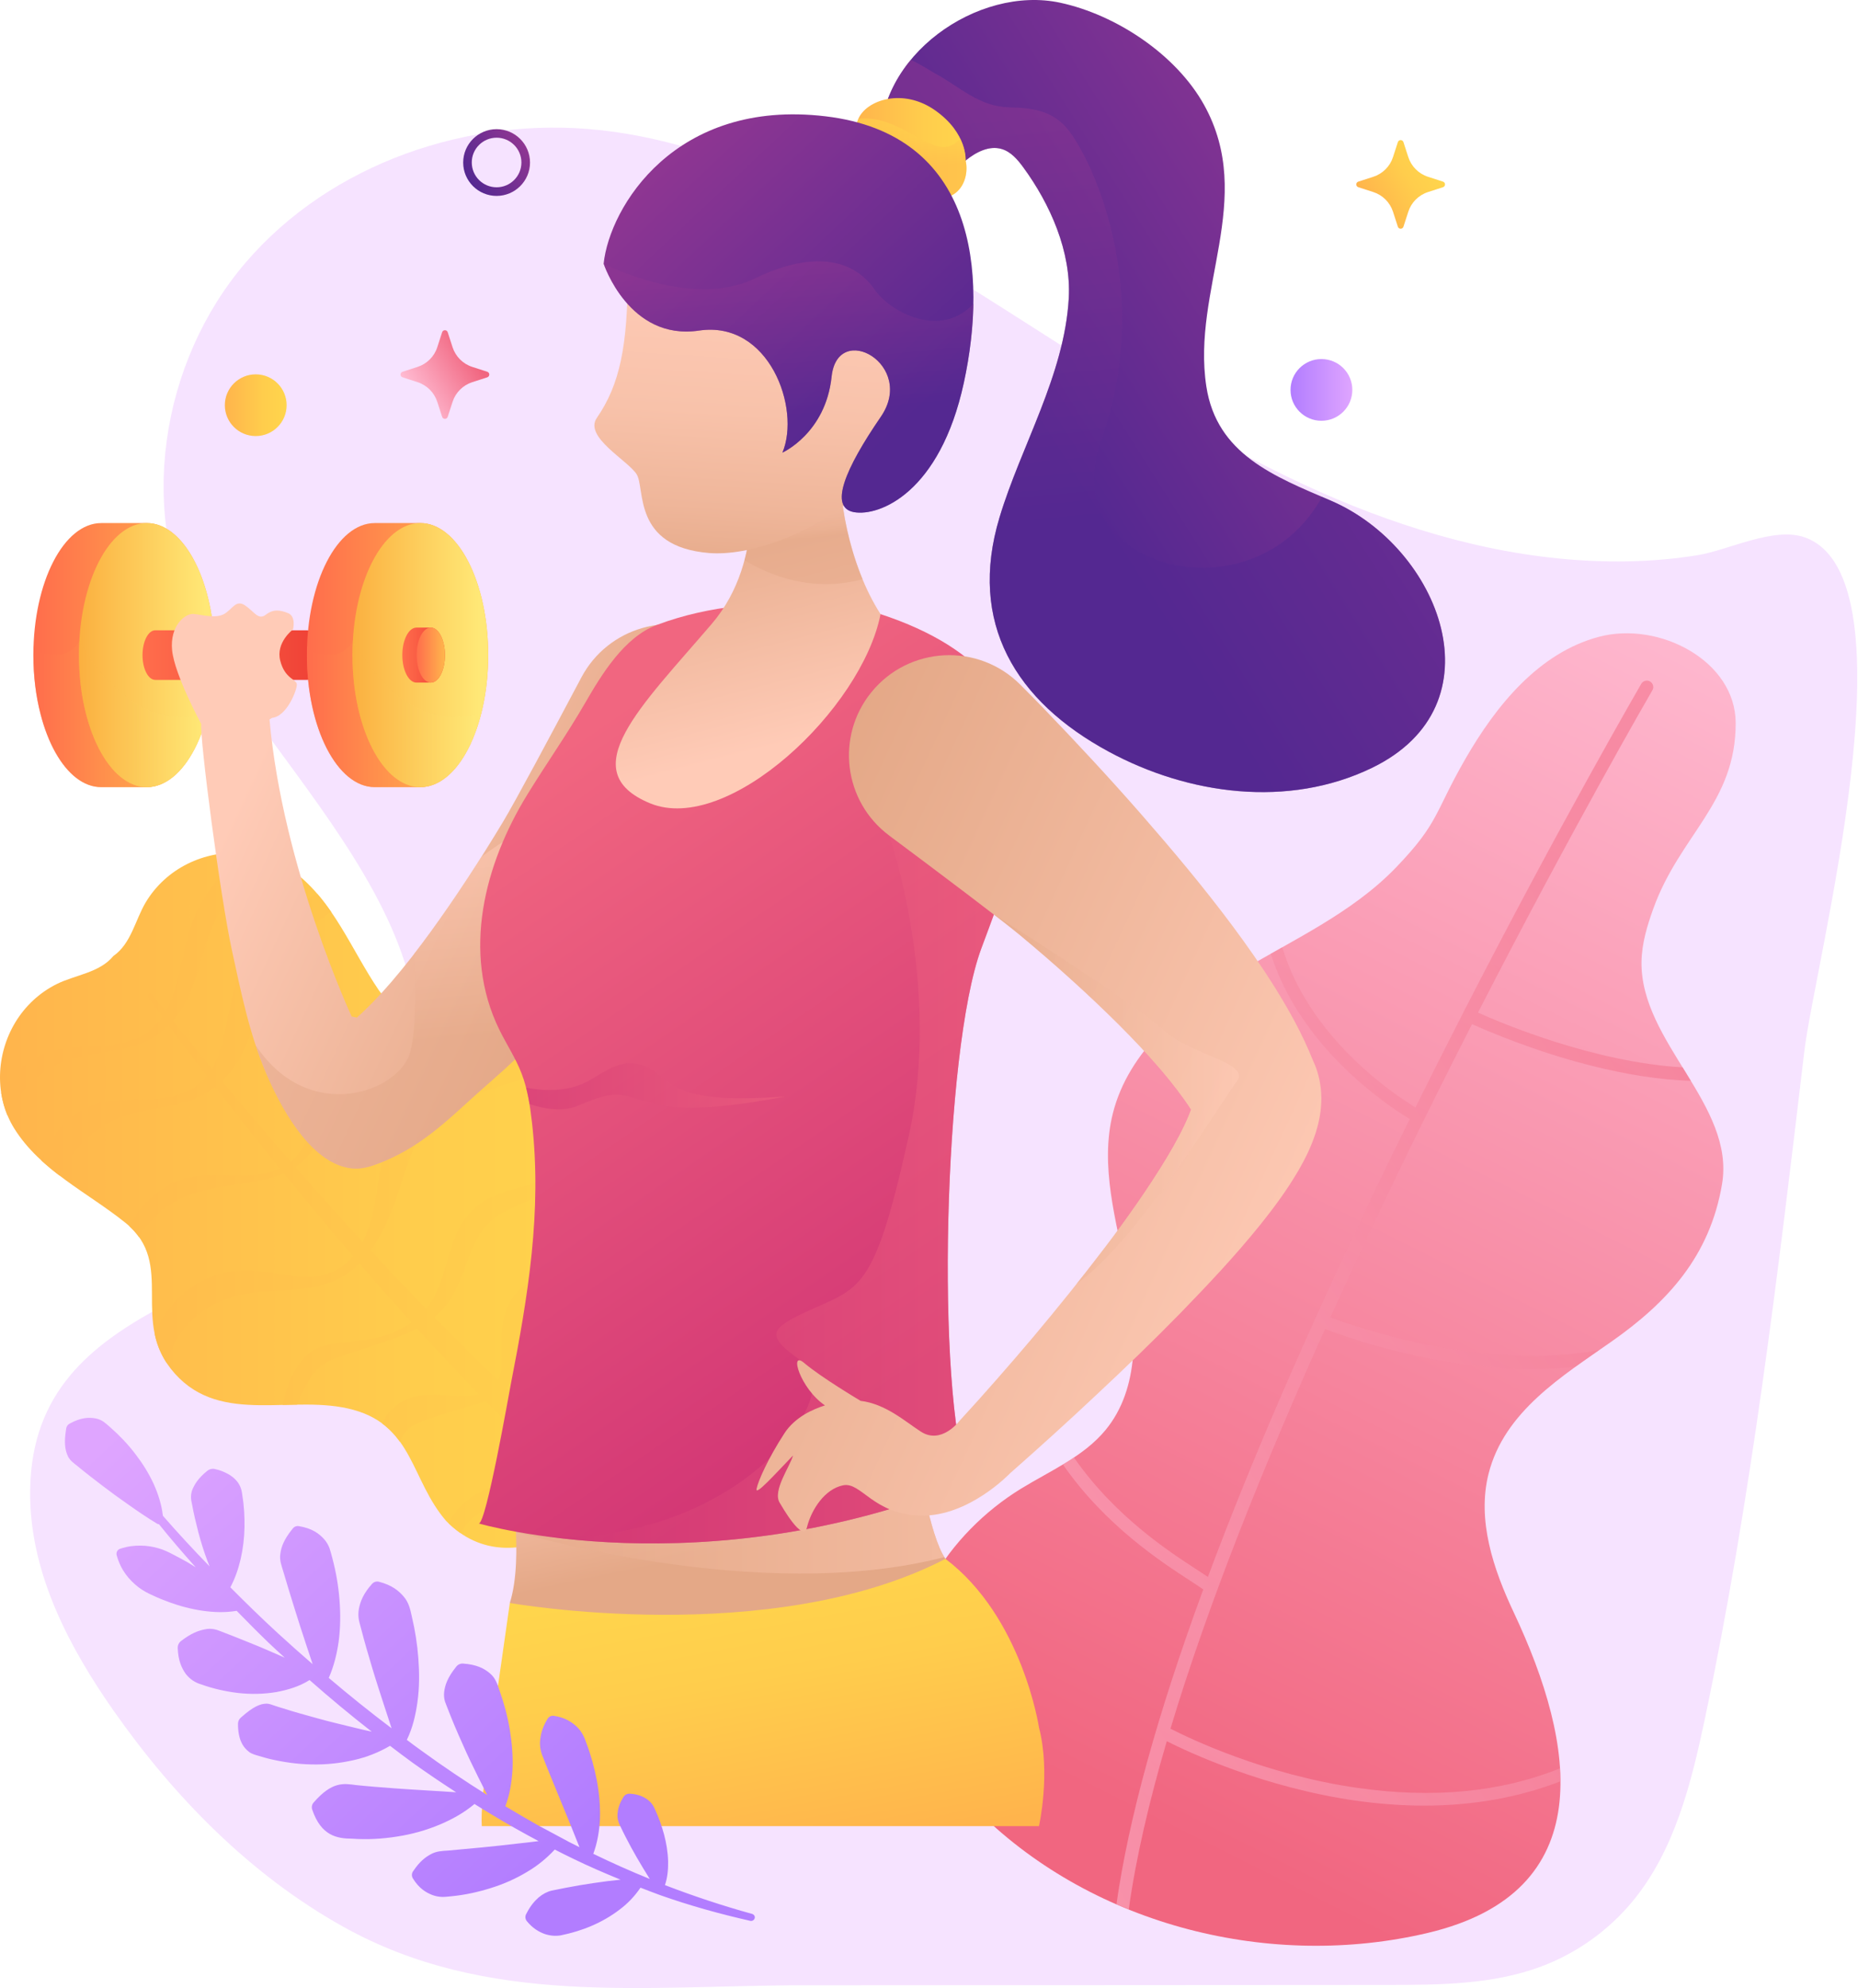 <svg width="559" height="598" viewBox="0 0 559 598" fill="none" xmlns="http://www.w3.org/2000/svg">
<path d="M387.658 143.542C343.981 122.457 305.03 92.857 262.748 69.106C237.11 54.708 209.667 42.292 180.421 39.122C141.181 34.871 99.512 49.053 73.874 79.012C48.235 108.96 41.08 154.601 59.636 189.376C85.274 237.456 158.582 296.174 108.399 355.433C77.469 391.948 7.829 390.111 9.08 450.751C9.561 473.962 20.901 495.576 34.237 514.596C52.504 540.629 75.389 563.913 103.168 579.427C146.629 603.695 193.914 597.114 241.655 597.09C300.304 597.054 358.941 597.018 417.59 596.982C433.115 596.97 449.025 596.898 463.576 591.483C474.219 587.52 483.779 580.736 491.03 572.018C503.814 556.648 508.816 536.439 512.941 516.89C526.891 450.679 534.888 383.387 542.849 316.203C546.036 289.365 576.965 173.634 542.969 161.614C533.697 158.336 520.108 165.433 510.897 166.946C497.067 169.215 482.949 169.347 469.024 167.978C440.703 165.168 413.165 155.862 387.658 143.542Z" fill="#F6E3FF"/>
<path d="M113.894 297.699C105.741 285.715 100.317 270.993 88.304 262.084C79.152 255.311 66.513 254.795 56.436 259.802C51.229 262.384 46.864 266.358 43.869 271.342C40.694 276.625 39.468 283.83 34.104 287.528C29.98 292.559 22.68 293.196 17.148 295.922C11.941 298.491 7.612 302.514 4.606 307.485C-1.215 317.115 -1.732 329.724 4.281 339.39C12.194 352.082 26.432 358.675 37.736 367.765C53.249 380.253 38.542 397.412 52.624 413.142C66.706 428.872 88.28 419.062 106.318 424.021C124.357 428.981 123.599 445.119 134.206 457.415C155.347 479.041 184.497 450.523 184.497 450.523C184.497 450.523 215.355 423.841 195.488 401.038C184.076 389.475 167.913 388.91 164.438 370.562C160.963 352.202 172.507 331.537 157.956 316.239C143.417 300.917 125.09 314.15 113.894 297.699Z" fill="url(#paint0_linear)"/>
<path d="M226.491 476.759L226.418 476.711C208.633 465.712 191.953 452.647 175.875 438.898L170.608 434.251C170.968 433.579 171.341 432.894 171.69 432.222C173.999 427.707 176.284 423.72 179.663 420.946C183.018 418.125 187.395 416.576 192.001 414.69C194.298 413.742 196.667 412.745 198.964 411.532C199.637 411.184 200.311 410.824 200.984 410.44C200.443 408.783 199.722 407.137 198.76 405.492C195.861 406.693 192.831 407.726 189.728 408.867C187.383 409.755 184.966 410.692 182.597 412.001C180.24 413.285 177.907 414.882 175.911 416.876C173.915 418.857 172.279 421.187 171.161 423.672C170.006 426.122 169.393 428.655 168.708 431.057C168.599 431.465 168.455 431.85 168.347 432.246L163.969 428.379L152.353 417.5C152.341 417.488 152.329 417.476 152.317 417.464C153.712 415.951 154.782 414.138 155.552 412.313C156.646 409.767 157.343 407.185 157.909 404.796C158.51 402.406 158.907 400.149 159.664 398.396C160.41 396.607 161.36 395.478 162.55 394.685C163.693 393.845 165.136 393.388 167.18 393.004C169.189 392.608 171.654 392.404 174.348 391.863C175.694 391.599 177.113 391.239 178.532 390.687C178.989 390.507 179.422 390.29 179.855 390.086C176.608 388.129 173.53 386.1 170.956 383.458C169.357 383.482 167.637 383.518 165.737 383.758C164.306 383.95 162.779 384.275 161.228 384.863C159.676 385.451 158.113 386.328 156.814 387.493C156.477 387.769 156.141 388.045 155.828 388.333L154.974 389.342L154.157 390.363C153.892 390.711 153.724 391.095 153.507 391.455C152.629 392.92 152.124 394.457 151.727 395.91C150.224 401.782 151.246 406.597 150.898 411.052C150.777 412.493 150.441 413.886 149.815 415.111C146.809 412.253 143.851 409.335 140.904 406.417C137.489 403.007 134.026 399.645 130.671 396.174C132.571 394.601 134.314 392.716 135.613 390.591C137.2 388.081 138.295 385.391 139.293 382.798C141.253 377.61 142.961 372.639 145.847 369.145C147.254 367.379 149.046 366.023 151.222 364.762C153.399 363.537 155.852 362.492 158.365 361.34C160.193 360.499 162.069 359.61 163.873 358.506C163.945 357.233 164.042 355.948 164.162 354.663C161.853 355.648 159.328 356.296 156.79 357.005C154.169 357.725 151.439 358.482 148.709 359.67C145.991 360.811 143.189 362.636 141.085 365.086C138.98 367.512 137.561 370.297 136.551 373.023C135.529 375.749 134.795 378.439 134.05 381.02C132.631 385.727 131.152 390.038 128.229 393.641L118.585 383.65L111.538 376.073C113.51 373.347 115.109 370.381 116.492 367.343C120.292 358.998 121.904 350.352 125.403 343.364C127.171 339.882 129.408 337.06 132.27 334.862C135.132 332.653 138.583 330.972 142.347 329.519C146.111 328.054 150.176 326.805 154.337 325.4C156.441 324.692 158.498 323.971 160.686 323.071C161.24 322.83 161.793 322.554 162.334 322.302C161.24 320.189 159.821 318.159 157.957 316.202C157.824 316.07 157.692 315.95 157.56 315.818C155.756 316.31 153.904 316.754 151.968 317.211C147.783 318.183 143.454 319.204 139.064 320.741C134.711 322.302 130.238 324.451 126.389 327.79C124.453 329.411 122.746 331.392 121.315 333.445C119.884 335.523 118.753 337.732 117.827 339.942C115.987 344.384 114.941 348.839 114.195 353.174C113.811 355.336 113.486 357.485 113.161 359.598C112.837 361.676 112.44 363.741 111.935 365.758C111.249 368.424 110.359 371.066 109.121 373.503L107.702 371.978C104.046 368.112 100.558 364.089 96.987 360.151C94.245 357.137 91.563 354.063 88.882 350.989C91.287 349.308 93.367 347.122 94.966 344.661C98.803 338.777 100.282 332.1 102.663 326.445C103.889 323.611 105.248 321.041 107.233 318.976C109.205 316.887 111.43 314.953 114.027 313.284C117.731 310.775 121.868 308.613 126.017 306.176C123.732 305.599 121.543 304.747 119.487 303.378C116.516 304.747 113.534 306.236 110.612 308.049C107.677 309.862 104.876 312.203 102.567 315.013C100.149 317.811 98.61 321.233 97.492 324.463C96.361 327.73 95.604 330.96 94.858 334.094C94.101 337.228 93.415 340.302 92.153 343.1C91.082 345.513 89.543 347.723 87.487 349.392C87.126 348.983 86.765 348.575 86.404 348.167C79.778 340.554 73.236 332.881 66.778 325.124C67.007 324.908 67.259 324.704 67.488 324.475C70.121 321.75 72.226 318.484 73.681 315.145C75.196 311.807 76.17 308.409 77.193 305.179C78.203 301.949 79.237 298.851 80.464 296.053C81.714 293.351 83.242 290.745 84.997 288.26C88.533 283.289 93.042 278.81 98.273 275.183C98.718 274.871 99.187 274.571 99.644 274.259C98.358 272.398 96.987 270.596 95.52 268.891C95.327 268.975 95.135 269.035 94.942 269.131C91.575 270.62 88.328 272.458 85.418 274.775C82.496 277.069 79.754 279.662 77.469 282.676C75.196 285.69 73.272 289.028 71.925 292.655C70.639 296.209 69.881 299.727 69.171 303.09C68.474 306.464 67.788 309.694 67.043 312.804C66.249 315.878 65.347 318.832 63.76 321.45C59.803 316.658 55.895 311.831 52.023 306.98C54.284 304.374 56.076 301.348 57.338 298.238C58.709 294.936 59.659 291.574 60.621 288.308C61.595 285.054 62.557 281.884 63.796 278.954C65.083 276.108 66.658 273.37 68.51 270.8C71.986 265.997 76.387 261.759 81.414 258.36C79.261 257.556 77.012 256.991 74.727 256.703C73.477 257.52 72.262 258.384 71.108 259.321C68.294 261.59 65.672 264.136 63.471 267.078C61.283 270.008 59.419 273.226 58.108 276.696C56.833 280.131 56.015 283.565 55.258 286.915C54.5 290.265 53.791 293.531 52.901 296.677C52.131 299.331 51.193 301.901 49.846 304.242C48.463 302.489 47.044 300.748 45.673 298.983L45.661 298.971C45.421 298.659 44.976 298.599 44.651 298.827C44.327 299.067 44.254 299.523 44.483 299.847C45.926 301.841 47.405 303.81 48.86 305.803C47.117 308.301 44.795 310.486 41.958 311.855C39.011 313.296 35.704 314.029 32.349 314.389C28.982 314.725 25.555 314.761 22.031 315.061C18.532 315.362 14.84 316.022 11.425 317.727C8.021 319.42 5.135 321.966 2.886 324.896C1.936 326.097 1.119 327.381 0.361 328.69C0.722 331.008 1.335 333.289 2.249 335.475C4.979 329.975 8.911 325.16 13.818 321.99C18.941 318.592 25.819 317.343 32.602 316.274C36.005 315.698 39.468 315.037 42.775 313.68C45.697 312.456 48.415 310.642 50.712 308.361C54.5 313.488 58.336 318.58 62.209 323.623C60.79 325.364 59.046 326.889 56.989 327.946C54.127 329.411 50.856 330.143 47.513 330.443C44.17 330.768 40.719 330.611 37.123 330.78C33.552 330.96 29.679 331.428 26.06 333.169C22.44 334.862 19.41 337.528 17.101 340.578C15.104 343.16 13.565 346.018 12.423 348.995C14.178 350.617 16.03 352.142 17.954 353.594C18.026 353.438 18.099 353.282 18.183 353.126C19.59 350.352 21.273 347.759 23.198 345.465C25.158 343.196 27.298 341.202 29.643 339.545C31.988 337.888 34.814 336.543 37.953 335.535C41.092 334.514 44.471 333.842 47.898 333.229C51.313 332.605 54.813 331.944 58.204 330.612C60.501 329.699 62.702 328.438 64.722 326.877C70.891 334.85 77.156 342.751 83.506 350.581C83.734 350.869 83.975 351.145 84.204 351.433C82.171 352.37 79.934 352.97 77.662 353.258C71.288 354.087 64.746 352.718 57.771 353.967C49.413 355.54 42.571 361.496 38.939 368.808C40.069 369.853 41.008 370.922 41.789 372.027C45.746 365.566 51.891 360.739 58.914 358.71C64.698 356.897 71.42 356.308 77.95 355.119C80.476 354.627 83.013 353.967 85.418 352.91C88.148 356.272 90.878 359.646 93.68 362.961C97.131 367.043 100.486 371.198 104.01 375.209L106.258 377.802C103.865 380.66 100.655 382.762 96.999 383.542C92.994 384.443 88.773 383.89 84.516 383.266C80.247 382.641 75.749 381.801 70.855 382.245C65.925 382.714 61.175 384.599 57.206 387.493C53.214 390.35 49.906 394.169 47.754 398.564C47.309 399.476 46.912 400.413 46.575 401.362C47.201 404.244 48.295 407.125 50.183 409.983C50.965 407.065 52.155 404.328 53.731 401.89C55.799 398.708 58.541 395.994 61.667 393.905C64.818 391.839 68.306 390.338 71.961 389.486C75.677 388.657 79.91 388.357 84.3 388.105C88.689 387.829 93.271 387.577 97.708 386.28C101.665 385.151 105.26 382.894 108.134 379.988L114.484 387.337L123.828 397.723C120.834 399.837 117.298 401.35 113.666 402.262C111.045 402.935 108.339 403.271 105.633 403.535C102.951 403.811 100.125 403.883 97.107 404.868C95.616 405.348 94.113 406.153 92.838 407.185C91.551 408.206 90.493 409.431 89.615 410.716C87.859 413.297 86.801 416.071 86.007 418.785C85.635 420.034 85.346 421.295 85.057 422.531C86.5 422.495 87.956 422.459 89.411 422.447C89.711 421.739 90.012 421.03 90.3 420.322C91.347 417.908 92.477 415.615 93.872 413.718C95.303 411.832 96.867 410.404 98.947 409.383C101.027 408.314 103.661 407.582 106.307 406.681L114.207 404.063C118.008 402.803 121.844 401.482 125.487 399.548C128.939 403.451 132.583 407.209 136.142 411.028C138.74 413.802 141.349 416.552 143.995 419.289C143.526 419.409 143.045 419.53 142.552 419.602C137.838 420.406 132.919 419.073 127.508 419.59C124.826 419.866 121.832 420.646 119.102 422.76C117.214 424.189 115.867 426.134 114.989 428.127C117.118 429.712 118.837 431.561 120.316 433.603C120.413 433.387 120.497 433.146 120.593 432.942C121.459 431.153 122.505 429.856 123.78 429.016C125.055 428.211 126.882 427.479 128.999 426.758C133.256 425.293 138.271 423.732 143.189 422.363C144.139 422.087 145.101 421.751 146.063 421.403C146.472 421.811 146.857 422.231 147.266 422.628L158.594 434.035L164.655 439.775C163.633 440.94 162.418 441.936 161.047 442.681C156.778 445.022 151.727 445.707 146.905 447.652C144.488 448.625 142.107 449.933 139.978 451.735C138.896 452.599 137.922 453.644 137.02 454.724C136.19 455.781 135.505 456.934 134.976 458.135C136.154 459.263 137.357 460.26 138.571 461.101C138.68 460.897 138.788 460.668 138.908 460.464C139.473 459.552 140.075 458.711 140.796 457.967C141.554 457.198 142.359 456.454 143.249 455.793C145.017 454.46 146.989 453.26 149.058 452.047C153.194 449.573 157.704 447.088 162.033 444.314C163.452 443.377 164.739 442.236 165.93 441L170.283 445.118C186.097 459.648 202.596 473.577 220.706 485.693C220.754 485.729 220.815 485.765 220.863 485.801C223.364 487.35 226.635 486.581 228.186 484.084C229.762 481.586 228.992 478.308 226.491 476.759Z" fill="url(#paint1_linear)"/>
<path d="M455.434 484.961C449.277 471.908 444.322 457.211 447.858 443.222C452.584 424.525 470.021 413.874 484.788 403.524C501.817 391.588 514.432 377.731 518.087 356.177C522.14 332.317 493.495 313.465 493.868 289.257C493.952 283.77 495.563 278.426 497.427 273.263C505.436 251.048 522.248 241.502 522.2 217.45C522.164 198.766 499.207 186.746 481.109 191.513C463.022 196.28 450.119 212.155 440.811 228.353C431.503 244.552 432.994 247.386 420.03 260.871C406.694 274.74 388.62 282.797 372.132 292.739C355.657 302.682 339.531 316.155 334.829 334.803C330.836 350.641 335.803 367.14 338.978 383.17C342.153 399.189 343.006 417.501 332.604 430.097C326.014 438.082 316.057 442.297 307.23 447.701C285.307 461.125 268.424 486.69 273.955 511.762C276.829 524.767 285.235 535.886 294.736 545.216C329.526 579.366 382.499 592.479 429.639 581.324C481.409 569.052 474.266 524.875 455.434 484.961Z" fill="url(#paint2_linear)"/>
<path opacity="0.5" d="M362.019 478.032C361.081 477.36 359.746 476.495 358.183 475.474C349.332 469.735 332.496 458.783 319.785 440.448C320.915 439.775 322.022 439.079 323.104 438.346C335.406 456.058 351.725 466.661 360.299 472.22C361.502 473.001 362.548 473.673 363.414 474.274C376.005 440.484 392.612 402.034 413.2 359.034C416.844 351.421 420.499 343.917 424.131 336.568C417.373 332.473 391.265 315.134 382.33 286.855C383.484 286.207 384.627 285.558 385.781 284.91C393.959 312.06 419.032 328.919 425.851 333.085C430.709 323.275 435.519 313.765 440.197 304.651C440.209 304.639 440.209 304.615 440.209 304.603C440.221 304.579 440.233 304.555 440.245 304.531C469.42 247.638 493.483 206.199 493.795 205.658C494.337 204.734 495.515 204.421 496.441 204.962C497.367 205.502 497.68 206.679 497.139 207.604C496.525 208.648 473.244 248.85 444.659 304.555C452.006 307.845 479.725 319.517 506.242 321.018C507.072 322.362 507.901 323.707 508.719 325.064C499.544 324.788 489.334 323.227 478.126 320.357C461.579 316.13 447.689 310.174 442.879 308.013C429.17 334.851 414.33 365.086 400.248 396.187C409.063 399.525 446.27 412.373 481.096 406.057C478.751 407.678 476.382 409.323 474.025 411.016C469.744 411.485 465.307 411.737 460.725 411.737C455.049 411.737 449.156 411.377 443.071 410.644C421.894 408.11 404.253 401.854 398.661 399.705C380.358 440.375 363.462 482.331 352.146 519.915C357.894 522.857 380.49 533.724 408.341 537.711C431.214 540.989 451.598 539.008 469.347 531.839C469.432 533.148 469.468 534.457 469.48 535.742C456.961 540.593 443.228 543.054 428.472 543.054C421.786 543.054 414.883 542.55 407.8 541.541C380.406 537.627 357.918 527.156 351.039 523.686C345.712 541.842 341.732 558.917 339.603 574.251C338.364 573.747 337.126 573.242 335.899 572.702C339.519 547.149 348.225 515.545 362.019 478.032Z" fill="url(#paint3_linear)"/>
<path d="M148.047 519.52L153.387 482.103C153.387 482.103 256.65 470.612 284.454 468.835C307.591 486.342 312.582 519.52 312.582 519.52C316.189 533.437 312.582 549.227 312.582 549.227H144.945C144.415 540.726 148.047 519.52 148.047 519.52Z" fill="url(#paint4_linear)"/>
<path d="M153.387 443.522C153.387 443.522 157.788 468.186 153.387 482.103C153.387 482.103 231.962 496.032 284.454 468.835C279.632 462.038 275.94 437.962 275.94 437.962C275.94 437.962 161.276 450.174 153.387 443.522Z" fill="url(#paint5_linear)"/>
<path opacity="0.5" d="M275.94 437.962C275.94 437.962 279.452 460.897 284.105 468.318C227.982 482.848 155.215 460.669 155.215 460.669C157.223 457.475 162.214 451.531 167.541 445.479C200.107 446.044 275.94 437.962 275.94 437.962Z" fill="url(#paint6_linear)"/>
<path d="M10.042 197.026C10.042 175.087 19.181 157.316 30.461 157.316H44.17C55.45 157.316 64.59 175.099 64.59 197.026C64.59 218.964 55.45 236.735 44.17 236.735H30.461C25.146 236.735 20.311 232.785 16.68 226.313C14.84 223.035 13.313 219.108 12.194 214.725C10.811 209.406 10.042 203.39 10.042 197.026Z" fill="url(#paint7_linear)"/>
<path opacity="0.5" d="M10.041 197.025C10.041 196.113 10.065 195.212 10.089 194.324C10.27 194.636 11.869 197.025 16.643 197.025C21.742 197.025 23.895 192.835 23.895 192.835C24.977 197.854 40.334 225.016 46.912 236.375C46.01 236.615 45.096 236.747 44.158 236.747H30.449C25.133 236.747 20.299 232.797 16.667 226.325C14.827 223.046 13.3 219.12 12.182 214.737C10.811 209.406 10.041 203.39 10.041 197.025Z" fill="url(#paint8_linear)"/>
<path d="M44.17 236.735C32.893 236.735 23.751 218.957 23.751 197.026C23.751 175.094 32.893 157.316 44.17 157.316C55.448 157.316 64.59 175.094 64.59 197.026C64.59 218.957 55.448 236.735 44.17 236.735Z" fill="url(#paint9_linear)"/>
<path opacity="0.5" d="M62.509 214.509C59.178 227.669 52.227 236.735 44.17 236.735C32.89 236.735 23.751 218.952 23.751 197.025C23.751 195.609 23.787 194.216 23.859 192.835C28.862 201.528 42.414 220.633 62.509 214.509Z" fill="url(#paint10_linear)"/>
<path d="M46.707 189.569H92.321C94.437 189.569 96.157 192.907 96.157 197.026C96.157 201.144 94.437 204.482 92.321 204.482H46.707C44.591 204.482 42.871 201.144 42.871 197.026C42.883 192.907 44.591 189.569 46.707 189.569Z" fill="url(#paint11_linear)"/>
<path d="M112.752 157.316H126.461C137.741 157.316 146.881 175.1 146.881 197.026C146.881 218.964 137.741 236.736 126.461 236.736H112.752C101.472 236.736 92.333 218.952 92.333 197.026C92.333 175.088 101.472 157.316 112.752 157.316Z" fill="url(#paint12_linear)"/>
<path opacity="0.5" d="M92.38 194.372C92.657 194.816 94.305 197.025 98.91 197.025C104.009 197.025 106.162 192.835 106.162 192.835C107.244 197.854 122.613 225.028 129.191 236.387C128.301 236.615 127.399 236.747 126.473 236.747H112.764C101.484 236.747 92.344 218.964 92.344 197.037C92.332 196.137 92.344 195.248 92.38 194.372Z" fill="url(#paint13_linear)"/>
<path d="M106.042 197.026C106.042 218.964 115.181 236.736 126.461 236.736C137.741 236.736 146.881 218.952 146.881 197.026C146.881 175.088 137.741 157.316 126.461 157.316C115.181 157.316 106.042 175.088 106.042 197.026Z" fill="url(#paint14_linear)"/>
<path d="M125.296 188.752H129.601C131.946 188.752 133.858 192.463 133.858 197.026C133.858 201.601 131.958 205.299 129.601 205.299H125.296C122.951 205.299 121.039 201.589 121.039 197.026C121.039 192.451 122.951 188.752 125.296 188.752Z" fill="url(#paint15_linear)"/>
<path d="M125.355 197.026C125.355 201.601 127.255 205.299 129.612 205.299C131.957 205.299 133.869 201.589 133.869 197.026C133.869 192.451 131.969 188.752 129.612 188.752C127.255 188.752 125.355 192.451 125.355 197.026Z" fill="url(#paint16_linear)"/>
<path opacity="0.5" d="M144.8 214.509C141.469 227.669 134.518 236.735 126.461 236.735C115.181 236.735 106.042 218.952 106.042 197.025C106.042 195.609 106.078 194.216 106.162 192.835C111.153 201.528 124.705 220.633 144.8 214.509Z" fill="url(#paint17_linear)"/>
<path d="M51.783 195.597C51.037 188.128 55.775 184.405 58.265 184.645C60.754 184.898 64.987 186.11 67.488 184.633C69.978 183.156 70.976 180.251 73.718 182.076C76.459 183.901 77.71 186.639 79.947 184.898C82.184 183.156 84.18 183.409 86.669 184.405C89.159 185.402 88.16 189.304 88.16 189.304C88.16 189.304 82.905 193.195 84.312 198.707C85.719 204.218 89.171 204.242 89.303 205.815C89.435 207.388 86.296 215.518 81.859 215.902C81.63 216.07 81.366 216.226 81.089 216.382C85.034 261.051 105.802 305.72 105.802 305.72C106.343 305.852 106.86 305.949 107.365 306.045C110.744 303.055 114.34 299.284 117.791 295.274C121.796 290.603 125.728 285.559 129.541 280.312C137.165 269.805 144.452 258.638 151.355 247.146C155.071 240.986 165.774 220.969 174.913 203.738C182.922 188.644 201.875 183.204 216.69 191.766C232.239 200.748 236.532 221.233 225.89 235.691C223.316 239.185 221.2 242.043 220.117 243.448C211.447 254.843 202.56 266.095 193.288 277.166C183.98 288.213 174.456 299.164 164.03 309.767C158.823 315.074 153.375 320.286 147.507 325.377C136.6 334.815 128.218 344.35 114.316 349.765C111.658 350.798 108.856 351.698 106.018 351.422C94.305 350.281 85.599 335.104 80.957 324.789C80.632 324.068 80.332 323.384 80.043 322.711C75.016 310.956 72.407 297.927 69.761 285.739C66.19 269.265 60.069 222.026 60.55 217.763C60.562 217.751 52.541 203.053 51.783 195.597Z" fill="url(#paint18_linear)"/>
<path opacity="0.5" d="M80.043 322.711C78.888 319.997 77.866 317.2 76.928 314.378C92.97 338.537 120.437 328.379 123.479 316.227C125.499 308.158 124.802 295.513 124.67 286.772C126.305 284.658 127.928 282.509 129.528 280.311C134.795 273.059 139.882 265.482 144.812 257.713C148.252 255.131 151.354 253.078 153.375 251.973C159.796 248.503 168.695 280.624 175.213 287.576C176.608 289.065 177.462 291.635 177.919 294.901C173.421 299.92 168.816 304.879 164.005 309.767C158.798 315.074 153.351 320.286 147.482 325.377C136.575 334.815 128.193 344.349 114.291 349.765C111.634 350.797 108.832 351.698 105.994 351.422C94.281 350.281 85.574 335.103 80.932 324.788C80.632 324.068 80.331 323.372 80.043 322.711Z" fill="url(#paint19_linear)"/>
<path d="M264.889 43.973C263.469 16.884 294.231 -4.538 319.016 0.829C335.828 4.468 353.866 16.403 362.284 31.593C377.929 59.836 358.46 87.129 362.945 116.248C366.072 136.602 383.389 143.29 400.345 150.543C433.187 164.604 451.947 212.059 412.671 230.983C387.538 243.099 357.606 239.029 333.627 226.084C305.547 210.93 291.177 187.347 300.713 155.634C307.147 134.212 320.254 112.814 321.553 89.699C322.335 75.71 315.973 61.373 307.856 50.301C306.148 47.972 304.14 45.618 301.362 44.802C297.574 43.685 293.582 45.775 290.527 48.272C287.473 50.77 284.695 53.832 280.979 55.177C274.798 57.422 267.113 53.435 265.394 47.095C265.105 46.087 264.949 45.042 264.889 43.973Z" fill="url(#paint20_linear)"/>
<path opacity="0.5" d="M281.171 21.999C289 26.202 294.435 32.026 303.575 32.278C311.74 32.494 317.825 33.491 322.707 40.851C332.472 55.561 345.64 92.881 331.198 132.747C317.308 171.076 377.256 186.843 397.735 149.45C398.601 149.823 399.467 150.195 400.333 150.567C433.175 164.628 451.935 212.083 412.659 231.008C387.526 243.123 357.594 239.053 333.615 226.108C305.535 210.954 291.164 187.371 300.701 155.658C307.134 134.236 320.242 112.838 321.541 89.723C322.323 75.734 315.961 61.397 307.844 50.326C306.136 47.996 304.128 45.643 301.35 44.826C297.562 43.709 293.569 45.799 290.515 48.296C287.46 50.794 284.682 53.856 280.967 55.201C274.785 57.446 267.101 53.46 265.381 47.12C265.105 46.099 264.948 45.054 264.888 43.998C264.383 34.283 268.015 25.301 274.028 18.024C276.649 19.141 280.065 21.411 281.171 21.999Z" fill="url(#paint21_linear)"/>
<path d="M290.515 48.284C290.515 48.284 291.176 40.167 281.436 33.25C271.707 26.334 260.679 30.044 258.238 35.748C255.797 41.452 258.19 47.828 272.705 56.365C287.232 64.903 292.018 54.672 290.515 48.284Z" fill="url(#paint22_linear)"/>
<path opacity="0.5" d="M258.238 35.748C258.238 35.736 258.25 35.736 258.25 35.724C267.57 34.703 274.749 41.428 281.123 43.709C284.887 45.054 287.388 43.457 288.904 41.692C290.731 45.438 290.515 48.284 290.515 48.284C292.018 54.66 287.232 64.891 272.705 56.365C258.19 47.828 255.797 41.452 258.238 35.748Z" fill="url(#paint23_linear)"/>
<path d="M264.924 184.705C264.924 184.705 230.026 175.747 197.569 187.971C187.816 191.646 181.01 202.825 176.103 211.326C170.62 220.825 164.366 229.686 158.654 238.968C145.787 259.874 138.872 286.423 150.188 309.599C152.365 314.053 155.143 318.22 156.922 322.855C158.738 327.55 159.472 332.57 160.049 337.565C163.104 364.294 158.859 389.859 153.712 416.144C153.17 418.918 146.304 458.196 144.055 458.196C144.055 458.196 211.603 478.02 291.321 445.611C281.448 418.137 283.901 316.131 295.181 285.415C306.473 254.687 328.504 205.587 264.924 184.705Z" fill="url(#paint24_linear)"/>
<path d="M225.096 140.132C225.096 140.132 231.001 167.918 214.117 187.659C193.012 212.335 172.195 231.932 195.573 241.598C218.951 251.253 259.285 213.284 264.925 184.705C255.34 169.815 251.636 148.213 253.031 136.133C245.564 133.72 225.096 140.132 225.096 140.132Z" fill="url(#paint25_linear)"/>
<path opacity="0.5" d="M252.947 137.262C252.129 146.773 254.21 161.362 259.525 174.199C244.18 178.317 231.313 172.938 223.989 168.495C227.008 157.231 226.094 146.761 225.468 142.354C232.371 140.517 245.467 138.739 252.947 137.262Z" fill="url(#paint26_linear)"/>
<path d="M283.276 69.514C283.276 69.514 277.937 42.617 244.974 40.935C212.024 39.254 188.863 60.268 188.863 82.122C188.863 103.977 186.506 115.624 179.555 125.699C175.611 131.427 188.863 138.427 191.532 142.63C194.202 146.833 190.174 164.412 213.299 166.321C236.436 168.255 294.556 141.981 283.276 69.514Z" fill="url(#paint27_linear)"/>
<path d="M181.611 79.288C181.611 79.288 189.235 102.56 210.304 99.425C231.373 96.291 240.982 122.817 235.402 136.133C235.402 136.133 248.401 130.31 250.193 113.307C251.985 96.303 275.748 109.728 264.985 125.386C254.222 141.057 249.339 152.692 256.94 154.037C264.54 155.382 282.819 148.213 289.986 115.096C297.153 81.978 293.594 40.347 248.353 34.979C203.125 29.612 183.403 62.285 181.611 79.288Z" fill="url(#paint28_linear)"/>
<path opacity="0.5" d="M226.948 83.815C245.948 74.641 257.349 78.76 263.049 86.973C267.979 94.094 283.107 101.899 292.848 91.368C292.716 99.365 291.646 107.447 289.986 115.084C282.819 148.201 264.54 155.37 256.94 154.025C249.339 152.68 254.234 141.044 264.985 125.374C275.748 109.704 251.985 96.279 250.193 113.294C248.401 130.297 235.402 136.121 235.402 136.121C240.982 122.805 231.373 96.291 210.304 99.425C189.235 102.559 181.611 79.288 181.611 79.288C181.611 79.288 207.947 92.989 226.948 83.815Z" fill="url(#paint29_linear)"/>
<path opacity="0.5" d="M241.919 409.9C229.725 401.434 231 399.633 245.142 393.365C259.284 387.085 263.481 386.569 273.427 341.575C283.384 296.582 267.534 251.276 267.534 251.276C274.809 245.092 291.116 248.911 305.583 254.266C302.865 265.458 298.548 276.253 295.181 285.415C283.889 316.131 281.436 418.137 291.321 445.611C239.911 466.505 193.576 465.688 167.132 462.47C225.348 461.99 254.113 418.366 241.919 409.9Z" fill="url(#paint30_linear)"/>
<path d="M227.621 447.785C228.042 445.516 231.073 438.647 236.003 431.07C239.19 426.171 244.698 423.769 248.197 422.689C240.693 417.573 237.338 405.998 241.92 409.9C247.043 414.271 258.816 421.248 258.816 421.248C258.828 421.272 258.84 421.284 258.852 421.308C266.464 422.208 272.32 427.528 277.071 430.59C283.252 434.564 288.627 427.384 288.627 427.384C292.403 423.289 296.239 419.002 299.979 414.739C303.731 410.465 307.447 406.154 311.103 401.819C318.403 393.113 325.522 384.288 332.304 375.354C339.087 366.456 345.532 357.294 351.004 348.252C353.698 343.761 356.175 339.186 357.774 335.212C357.979 334.707 358.171 334.203 358.34 333.711C355.898 329.916 352.724 325.797 349.284 321.763C345.28 317.092 340.89 312.433 336.297 307.87C327.085 298.72 317.152 289.81 306.846 281.236C301.314 276.625 283.168 262.972 267.534 251.301C253.825 241.082 251.372 221.533 262.123 208.241C273.415 194.288 294.339 193.219 307.002 205.947C310.069 209.021 312.558 211.555 313.785 212.84C323.718 223.154 333.495 233.649 343.007 244.504C352.507 255.383 361.875 266.479 370.75 278.39C375.188 284.346 379.517 290.518 383.642 297.099C387.742 303.727 391.699 310.668 395.054 319.013L394.116 317.224C395.691 319.962 396.605 322.783 397.062 325.245C397.531 327.731 397.591 329.88 397.507 331.753C397.315 335.512 396.593 338.25 395.86 340.651C394.32 345.37 392.516 348.768 390.701 351.95C387.045 358.195 383.209 363.274 379.3 368.185C371.484 377.899 363.282 386.521 355.045 395.023C346.783 403.476 338.341 411.593 329.803 419.567C321.277 427.588 312.702 435.333 303.852 443.138C303.852 443.138 291.489 456.154 277.071 455.83C262.652 455.506 259.152 445.624 253.669 446.716C248.185 447.809 244.132 453.921 242.773 459.373C241.571 464.212 235.101 452.828 234.572 451.952C232.371 448.301 237.663 441.133 238.589 437.746C233.165 443.378 227.188 450.054 227.621 447.785Z" fill="url(#paint31_linear)"/>
<path opacity="0.5" d="M323.946 386.089C323.934 386.089 323.934 386.101 323.922 386.101C326.76 382.534 329.574 378.944 332.316 375.342C339.098 366.444 345.544 357.282 351.016 348.24C353.71 343.749 356.187 339.174 357.786 335.199C357.991 334.695 358.183 334.191 358.352 333.698C355.91 329.904 352.736 325.785 349.296 321.751C345.292 317.08 340.902 312.42 336.309 307.858C327.097 298.708 317.164 289.798 306.858 281.224C305.222 279.867 302.481 277.706 299.041 275.052C299.041 275.052 341.443 301.734 349.801 309.575C358.159 317.404 376.462 319.589 372.109 325.245C367.744 330.889 342.478 372.964 323.946 386.089Z" fill="url(#paint32_linear)"/>
<path opacity="0.5" d="M174.047 332.485C169.801 334.323 164.51 333.794 159.315 332.065C159.039 330.396 158.702 328.739 158.281 327.106C162.754 328.018 167.649 328.235 172.507 326.938C179.939 324.968 184.749 317.788 193.107 320.321C193.853 320.55 194.586 320.838 195.284 321.21C198.374 322.867 200.575 325.653 203.762 327.178C208.271 329.339 213.527 329.904 218.457 330.228C226.214 330.576 236.267 329.76 236.267 329.76C236.267 329.76 210.785 335.163 198.759 332.365C186.734 329.579 186.77 326.974 174.047 332.485Z" fill="url(#paint33_linear)"/>
<path d="M121.123 111.806L125.62 110.353C128.446 109.44 130.659 107.231 131.561 104.421L133.016 99.93C133.28 99.113 134.435 99.113 134.699 99.93L136.155 104.421C137.068 107.243 139.281 109.452 142.095 110.353L146.593 111.806C147.41 112.07 147.41 113.222 146.593 113.487L142.095 114.94C139.269 115.852 137.056 118.062 136.155 120.871L134.699 125.362C134.435 126.179 133.28 126.179 133.016 125.362L131.561 120.871C130.647 118.05 128.434 115.84 125.62 114.94L121.123 113.487C120.305 113.222 120.305 112.07 121.123 111.806Z" fill="url(#paint34_linear)"/>
<path d="M408.667 54.624L413.165 53.171C415.991 52.259 418.203 50.049 419.105 47.24L420.56 42.749C420.825 41.932 421.979 41.932 422.244 42.749L423.699 47.24C424.613 50.061 426.826 52.271 429.64 53.171L434.137 54.624C434.955 54.889 434.955 56.041 434.137 56.306L429.64 57.758C426.814 58.671 424.601 60.88 423.699 63.69L422.244 68.181C421.979 68.998 420.825 68.998 420.56 68.181L419.105 63.69C418.191 60.868 415.978 58.659 413.165 57.758L408.667 56.306C407.849 56.041 407.849 54.877 408.667 54.624Z" fill="url(#paint35_linear)"/>
<path d="M149.407 58.923C154.95 58.923 159.46 54.42 159.46 48.885C159.46 43.349 154.95 38.846 149.407 38.846C143.863 38.846 139.353 43.349 139.353 48.885C139.353 54.42 143.863 58.923 149.407 58.923ZM149.407 41.416C153.531 41.416 156.874 44.766 156.874 48.873C156.874 52.991 153.519 56.329 149.407 56.329C145.282 56.329 141.939 52.979 141.939 48.873C141.927 44.766 145.282 41.416 149.407 41.416Z" fill="url(#paint36_linear)"/>
<path d="M397.567 126.551C392.433 126.551 388.271 122.396 388.271 117.269C388.271 112.143 392.433 107.987 397.567 107.987C402.701 107.987 406.863 112.143 406.863 117.269C406.863 122.396 402.701 126.551 397.567 126.551Z" fill="url(#paint37_linear)"/>
<path d="M76.94 131.151C71.806 131.151 67.644 126.995 67.644 121.868C67.644 116.742 71.806 112.586 76.94 112.586C82.074 112.586 86.236 116.742 86.236 121.868C86.236 126.995 82.074 131.151 76.94 131.151Z" fill="url(#paint38_linear)"/>
<path d="M226.298 575.632L226.274 575.62C217.387 573.171 208.645 570.265 200.058 566.963C200.864 564.597 201.045 562.135 201.008 559.782C200.924 556.996 200.479 554.318 199.794 551.749C199.096 549.179 198.219 546.693 197.124 544.316C196.643 543.103 195.886 541.998 194.683 541.146C193.456 540.305 191.953 539.609 189.488 539.465C188.682 539.417 187.961 539.825 187.576 540.461L187.528 540.533C186.253 542.599 185.892 544.148 185.784 545.553C185.688 546.946 186.037 548.122 186.602 549.179C187.624 551.364 188.742 553.49 189.873 555.603C191.015 557.717 192.242 559.782 193.48 561.847C194.142 562.94 194.815 564.009 195.489 565.113C189.74 562.784 184.076 560.262 178.497 557.548C179.735 554.234 180.3 550.728 180.493 547.27C180.649 543.283 180.276 539.333 179.567 535.478C178.821 531.648 177.799 527.889 176.428 524.275C175.827 522.438 174.997 520.684 173.458 519.243C171.882 517.827 169.97 516.566 166.675 516.049C165.882 515.929 165.112 516.302 164.727 516.962L164.679 517.046C162.995 519.844 162.599 521.945 162.466 523.939C162.382 525.896 162.923 527.565 163.645 529.174C164.896 532.452 166.278 535.694 167.589 538.948L171.606 548.723L174.336 555.555C174.324 555.555 174.312 555.543 174.3 555.543C172.207 554.523 170.151 553.454 168.118 552.325L161.973 549.035C158.642 547.126 155.323 545.228 152.04 543.247C153.375 539.729 153.952 536.054 154.181 532.428C154.385 528.273 154.036 524.191 153.375 520.192C152.702 516.206 151.667 512.327 150.332 508.557C149.671 506.671 149.154 504.726 147.41 503.285C145.727 501.832 143.442 500.607 139.281 500.331C138.499 500.283 137.778 500.619 137.321 501.184L137.261 501.268C134.675 504.474 133.881 506.779 133.629 508.869C133.509 509.913 133.617 510.85 133.869 511.727C134.158 512.591 134.543 513.432 134.856 514.284C136.166 517.694 137.609 521.057 139.113 524.395C140.58 527.745 142.167 531.059 143.839 534.409C144.741 536.211 145.643 538.024 146.593 539.873C139.822 535.646 133.196 531.179 126.738 526.484C125.271 525.452 123.84 524.359 122.397 523.278C124.165 519.688 125.043 515.785 125.584 511.967C126.209 507.536 126.185 503.153 125.872 498.842C125.548 494.519 124.886 490.281 123.888 486.126C123.443 484.037 122.986 481.947 121.435 480.158C119.908 478.381 117.887 476.736 114.027 475.727C113.246 475.523 112.452 475.787 111.947 476.351L111.899 476.4C109.289 479.329 108.411 481.659 107.978 483.856C107.774 484.949 107.786 485.982 107.93 486.966C108.087 487.951 108.423 488.9 108.652 489.872C109.638 493.727 110.768 497.545 111.899 501.352C113.029 505.158 114.28 508.953 115.506 512.747C116.264 515.077 117.034 517.394 117.815 519.796C111.37 514.933 105.068 509.877 98.911 504.642C100.45 501.148 101.352 497.461 101.881 493.763C102.447 489.536 102.471 485.285 102.134 481.095C101.809 476.904 101.088 472.773 100.017 468.727C99.753 467.718 99.488 466.697 99.163 465.701C98.803 464.716 98.262 463.767 97.516 462.915C95.977 461.21 93.872 459.637 89.856 458.988C89.182 458.88 88.533 459.156 88.136 459.649L87.859 459.997C85.478 462.963 84.624 465.16 84.36 467.226C83.999 469.303 84.769 471.008 85.286 472.821C86.332 476.436 87.463 480.038 88.581 483.652C89.699 487.267 90.866 490.893 92.092 494.579C92.73 496.537 93.379 498.506 94.065 500.523C90.505 497.425 86.982 494.315 83.506 491.121C78.66 486.666 73.946 482.067 69.304 477.396C70.783 474.61 71.721 471.789 72.394 468.931C73.128 465.737 73.501 462.518 73.561 459.312C73.609 456.106 73.441 452.9 72.9 449.73C72.743 448.133 72.298 446.572 71.024 445.191C70.398 444.507 69.593 443.858 68.558 443.282C67.464 442.718 66.346 442.165 64.566 441.805H64.554C63.76 441.649 62.978 441.865 62.401 442.333C59.671 444.543 58.661 446.248 57.928 447.881C57.266 449.502 57.411 450.931 57.759 452.336C58.264 455.182 58.95 458.016 59.683 460.873C60.441 463.731 61.331 466.601 62.425 469.495C62.63 470.023 62.846 470.564 63.063 471.104C58.24 466.157 53.538 461.078 49.005 455.878C48.62 452.528 47.598 449.358 46.275 446.392C44.76 443.066 42.812 440.004 40.623 437.17C38.434 434.324 35.981 431.742 33.311 429.401C32.65 428.812 31.976 428.212 31.267 427.672C30.533 427.155 29.68 426.771 28.705 426.591C26.721 426.243 24.34 426.303 20.925 428.176C20.372 428.476 20.011 429.017 19.927 429.593L19.843 430.121C19.277 433.748 19.554 435.861 20.239 437.518C20.865 439.247 22.212 440.028 23.426 441.036C25.843 443.03 28.345 444.951 30.858 446.872C33.371 448.794 35.957 450.667 38.639 452.54C41.32 454.425 44.05 456.322 47.237 458.244L47.273 458.268C47.453 458.376 47.646 458.412 47.838 458.436C51.398 462.843 55.078 467.141 58.854 471.356C58.06 470.864 57.266 470.36 56.461 469.891C55.017 469.099 53.599 468.282 52.119 467.55C50.664 466.781 49.185 466.061 47.562 465.629C45.95 465.172 44.242 464.872 42.367 464.86C40.502 464.824 38.518 465.016 36.173 465.797L36.137 465.809C35.319 466.073 34.875 466.937 35.103 467.754C36.414 472.413 38.867 475.139 41.609 477.336C43.004 478.393 44.519 479.209 46.106 479.894C47.67 480.638 49.281 481.275 50.905 481.875C54.164 483.064 57.567 483.964 61.114 484.469C64.349 484.913 67.68 485.057 71.204 484.469C74.355 487.687 77.517 490.893 80.752 494.015C82.364 495.564 84.023 497.053 85.671 498.566C85.202 498.362 84.709 498.134 84.24 497.93C81.185 496.597 78.227 495.3 75.281 494.135C72.334 492.946 69.412 491.758 66.442 490.641C64.975 490.028 63.447 489.62 61.511 490.064C59.575 490.461 57.459 491.241 54.428 493.583L54.392 493.619C53.767 494.111 53.442 494.856 53.466 495.6C53.598 499.371 54.609 501.616 55.859 503.393C57.158 505.098 58.794 506.095 60.609 506.623C64.157 507.896 67.873 508.725 71.661 509.181C75.461 509.601 79.333 509.541 83.181 508.893C86.597 508.244 89.988 507.272 93.139 505.29C99.212 510.646 105.453 515.833 111.839 520.817C109.975 520.396 108.159 520 106.367 519.544C102.687 518.631 99.115 517.815 95.616 516.83C92.117 515.845 88.653 514.933 85.262 513.828C84.408 513.576 83.554 513.324 82.725 513.035C81.871 512.783 81.089 512.375 80.151 512.387C78.251 512.423 76.171 513.3 72.635 516.434L72.406 516.638C71.877 517.106 71.613 517.767 71.601 518.415C71.589 523.29 73.176 525.572 74.968 526.928C75.882 527.589 76.952 527.829 77.974 528.141C79.009 528.453 80.043 528.742 81.077 529.006C85.25 529.978 89.495 530.603 93.776 530.663C98.045 530.771 102.338 530.303 106.487 529.354C110.275 528.502 113.955 527.061 117.346 525.067C119.583 526.772 121.808 528.465 124.081 530.111C128.386 533.197 132.787 536.163 137.237 539.044C130.743 538.588 124.646 538.3 118.657 537.856C114.773 537.555 110.961 537.279 107.173 536.883C103.312 536.367 99.921 535.754 94.401 542.07L94.353 542.13C93.824 542.731 93.692 543.547 93.932 544.244C96.602 552.169 101.436 552.973 105.91 552.997C110.432 553.322 114.977 553.07 119.427 552.361C123.876 551.689 128.241 550.464 132.39 548.723C136.07 547.162 139.594 545.216 142.756 542.563C144.404 543.583 146.039 544.616 147.699 545.601C152.401 548.447 157.199 551.148 162.045 553.73C159.869 553.994 157.776 554.27 155.66 554.474C152.088 554.883 148.613 555.291 145.125 555.615L134.759 556.576C133.028 556.684 131.32 556.732 129.624 557.669C127.917 558.593 126.233 559.89 124.345 562.712L124.249 562.844C123.816 563.492 123.828 564.309 124.213 564.933C126.041 567.911 128.073 569.16 130.081 569.941C131.092 570.325 132.102 570.481 133.1 570.517C134.098 570.517 135.084 570.373 136.07 570.289C140.027 569.893 143.935 569.028 147.735 567.827C151.535 566.65 155.227 565.017 158.654 562.94C161.697 561.151 164.487 558.881 166.904 556.264C168.768 557.212 170.632 558.173 172.52 559.061C177.174 561.331 181.924 563.372 186.71 565.33C185.387 565.462 184.1 565.618 182.826 565.762C179.904 566.122 177.102 566.566 174.3 567.023C171.51 567.491 168.768 568.055 166.014 568.608C164.643 568.92 163.356 569.604 162.082 570.649C160.819 571.766 159.58 573.159 158.354 575.584L158.281 575.716C157.921 576.413 158.041 577.229 158.51 577.806C160.29 579.967 162.045 580.964 163.765 581.624C165.473 582.213 167.156 582.345 168.744 582.068C171.906 581.42 175.021 580.495 178.003 579.211C180.986 577.938 183.848 576.293 186.482 574.275C188.851 572.498 190.967 570.289 192.699 567.731C194.659 568.488 196.607 569.244 198.579 569.965C207.466 573.111 216.558 575.632 225.733 577.71C226.334 577.842 226.936 577.469 227.068 576.869C227.212 576.377 226.864 575.8 226.298 575.632Z" fill="url(#paint39_linear)"/>
<defs>
<linearGradient id="paint0_linear" x1="202.169" y1="360.984" x2="0.005" y2="360.984" gradientUnits="userSpaceOnUse">
<stop offset="0.013" stop-color="#FFD54C"/>
<stop offset="0.377" stop-color="#FFCD4C"/>
<stop offset="0.957" stop-color="#FFB64C"/>
<stop offset="1" stop-color="#FFB44C"/>
</linearGradient>
<linearGradient id="paint1_linear" x1="229.015" y1="371.654" x2="0.377" y2="371.654" gradientUnits="userSpaceOnUse">
<stop offset="0.013" stop-color="#FFD54C"/>
<stop offset="0.377" stop-color="#FFCD4C"/>
<stop offset="0.957" stop-color="#FFB64C"/>
<stop offset="1" stop-color="#FFB44C"/>
</linearGradient>
<linearGradient id="paint2_linear" x1="332.607" y1="578.577" x2="532.763" y2="179.357" gradientUnits="userSpaceOnUse">
<stop offset="0.074" stop-color="#F16680"/>
<stop offset="0.991" stop-color="#FFBBD2"/>
</linearGradient>
<linearGradient id="paint3_linear" x1="567.248" y1="316.7" x2="286.257" y2="494.109" gradientUnits="userSpaceOnUse">
<stop offset="0.074" stop-color="#F16680"/>
<stop offset="0.991" stop-color="#FFBBD2"/>
</linearGradient>
<linearGradient id="paint4_linear" x1="216.731" y1="472.076" x2="233.835" y2="560.58" gradientUnits="userSpaceOnUse">
<stop offset="0.013" stop-color="#FFD54C"/>
<stop offset="0.377" stop-color="#FFCD4C"/>
<stop offset="0.957" stop-color="#FFB64C"/>
<stop offset="1" stop-color="#FFB44C"/>
</linearGradient>
<linearGradient id="paint5_linear" x1="206.695" y1="417.146" x2="217.087" y2="466.87" gradientUnits="userSpaceOnUse">
<stop offset="0.028" stop-color="#FFCBB7"/>
<stop offset="1" stop-color="#E4A887"/>
</linearGradient>
<linearGradient id="paint6_linear" x1="284.11" y1="455.608" x2="155.22" y2="455.608" gradientUnits="userSpaceOnUse">
<stop offset="0.028" stop-color="#FFCBB7"/>
<stop offset="1" stop-color="#E4A887"/>
</linearGradient>
<linearGradient id="paint7_linear" x1="64.594" y1="197.027" x2="10.039" y2="197.027" gradientUnits="userSpaceOnUse">
<stop offset="0.02" stop-color="#FFB44C"/>
<stop offset="1" stop-color="#FF6D4C"/>
</linearGradient>
<linearGradient id="paint8_linear" x1="46.922" y1="214.787" x2="10.038" y2="214.787" gradientUnits="userSpaceOnUse">
<stop offset="0.02" stop-color="#FFB44C"/>
<stop offset="1" stop-color="#FF6D4C"/>
</linearGradient>
<linearGradient id="paint9_linear" x1="64.594" y1="197.027" x2="23.754" y2="197.027" gradientUnits="userSpaceOnUse">
<stop offset="0.069" stop-color="#FFE876"/>
<stop offset="1" stop-color="#FBB040"/>
</linearGradient>
<linearGradient id="paint10_linear" x1="62.51" y1="214.787" x2="23.754" y2="214.787" gradientUnits="userSpaceOnUse">
<stop offset="0.069" stop-color="#FFE876"/>
<stop offset="1" stop-color="#FBB040"/>
</linearGradient>
<linearGradient id="paint11_linear" x1="96.164" y1="197.027" x2="42.877" y2="197.027" gradientUnits="userSpaceOnUse">
<stop offset="0.02" stop-color="#EF4136"/>
<stop offset="1" stop-color="#FF6D4C"/>
</linearGradient>
<linearGradient id="paint12_linear" x1="146.884" y1="197.027" x2="92.329" y2="197.027" gradientUnits="userSpaceOnUse">
<stop offset="0.02" stop-color="#FFB44C"/>
<stop offset="1" stop-color="#FF6D4C"/>
</linearGradient>
<linearGradient id="paint13_linear" x1="129.183" y1="214.787" x2="92.329" y2="214.787" gradientUnits="userSpaceOnUse">
<stop offset="0.02" stop-color="#FFB44C"/>
<stop offset="1" stop-color="#FF6D4C"/>
</linearGradient>
<linearGradient id="paint14_linear" x1="146.884" y1="197.027" x2="106.044" y2="197.027" gradientUnits="userSpaceOnUse">
<stop offset="0.069" stop-color="#FFE876"/>
<stop offset="1" stop-color="#FBB040"/>
</linearGradient>
<linearGradient id="paint15_linear" x1="133.862" y1="197.027" x2="121.043" y2="197.027" gradientUnits="userSpaceOnUse">
<stop offset="0.02" stop-color="#EF4136"/>
<stop offset="1" stop-color="#FF6D4C"/>
</linearGradient>
<linearGradient id="paint16_linear" x1="133.86" y1="197.027" x2="125.351" y2="197.027" gradientUnits="userSpaceOnUse">
<stop offset="0.02" stop-color="#FFB44C"/>
<stop offset="1" stop-color="#FF6D4C"/>
</linearGradient>
<linearGradient id="paint17_linear" x1="144.8" y1="214.787" x2="106.044" y2="214.787" gradientUnits="userSpaceOnUse">
<stop offset="0.069" stop-color="#FFE876"/>
<stop offset="1" stop-color="#FBB040"/>
</linearGradient>
<linearGradient id="paint18_linear" x1="72.643" y1="230.796" x2="181.551" y2="281.526" gradientUnits="userSpaceOnUse">
<stop offset="0.028" stop-color="#FFCBB7"/>
<stop offset="1" stop-color="#E4A887"/>
</linearGradient>
<linearGradient id="paint19_linear" x1="123.473" y1="261.404" x2="128.252" y2="313.691" gradientUnits="userSpaceOnUse">
<stop offset="0.028" stop-color="#FFCBB7"/>
<stop offset="1" stop-color="#E4A887"/>
</linearGradient>
<linearGradient id="paint20_linear" x1="427.077" y1="70.53" x2="317.748" y2="139.557" gradientUnits="userSpaceOnUse">
<stop stop-color="#8F3692"/>
<stop offset="1" stop-color="#542891"/>
</linearGradient>
<linearGradient id="paint21_linear" x1="341.378" y1="28.446" x2="352.903" y2="154.523" gradientUnits="userSpaceOnUse">
<stop stop-color="#8F3692"/>
<stop offset="1" stop-color="#542891"/>
</linearGradient>
<linearGradient id="paint22_linear" x1="290.777" y1="44.556" x2="257.406" y2="44.556" gradientUnits="userSpaceOnUse">
<stop offset="0.013" stop-color="#FFD54C"/>
<stop offset="0.377" stop-color="#FFCD4C"/>
<stop offset="0.957" stop-color="#FFB64C"/>
<stop offset="1" stop-color="#FFB44C"/>
</linearGradient>
<linearGradient id="paint23_linear" x1="273.284" y1="36.233" x2="274.593" y2="50.553" gradientUnits="userSpaceOnUse">
<stop offset="0.013" stop-color="#FFD54C"/>
<stop offset="0.377" stop-color="#FFCD4C"/>
<stop offset="0.957" stop-color="#FFB64C"/>
<stop offset="1" stop-color="#FFB44C"/>
</linearGradient>
<linearGradient id="paint24_linear" x1="151.353" y1="230.037" x2="276.019" y2="411.837" gradientUnits="userSpaceOnUse">
<stop offset="0.024" stop-color="#F16680"/>
<stop offset="1" stop-color="#D33775"/>
</linearGradient>
<linearGradient id="paint25_linear" x1="210.612" y1="150.577" x2="230.45" y2="227.561" gradientUnits="userSpaceOnUse">
<stop stop-color="#E4A887"/>
<stop offset="0.972" stop-color="#FFCBB7"/>
</linearGradient>
<linearGradient id="paint26_linear" x1="238.996" y1="141.291" x2="240.907" y2="162.191" gradientUnits="userSpaceOnUse">
<stop offset="0.028" stop-color="#FFCBB7"/>
<stop offset="0.355" stop-color="#FDC9B4"/>
<stop offset="0.603" stop-color="#F8C2AA"/>
<stop offset="0.823" stop-color="#EFB69A"/>
<stop offset="1" stop-color="#E4A887"/>
</linearGradient>
<linearGradient id="paint27_linear" x1="235.79" y1="46.234" x2="227.525" y2="176.174" gradientUnits="userSpaceOnUse">
<stop offset="0.028" stop-color="#FFCBB7"/>
<stop offset="0.355" stop-color="#FDC9B4"/>
<stop offset="0.603" stop-color="#F8C2AA"/>
<stop offset="0.823" stop-color="#EFB69A"/>
<stop offset="1" stop-color="#E4A887"/>
</linearGradient>
<linearGradient id="paint28_linear" x1="206.165" y1="40.65" x2="281.57" y2="120.886" gradientUnits="userSpaceOnUse">
<stop stop-color="#8F3692"/>
<stop offset="1" stop-color="#542891"/>
</linearGradient>
<linearGradient id="paint29_linear" x1="236.753" y1="80.162" x2="240.858" y2="125.066" gradientUnits="userSpaceOnUse">
<stop stop-color="#8F3692"/>
<stop offset="1" stop-color="#542891"/>
</linearGradient>
<linearGradient id="paint30_linear" x1="305.594" y1="356.143" x2="167.143" y2="356.143" gradientUnits="userSpaceOnUse">
<stop offset="0.024" stop-color="#F16680"/>
<stop offset="1" stop-color="#D33775"/>
</linearGradient>
<linearGradient id="paint31_linear" x1="403.861" y1="391.705" x2="214.938" y2="304.672" gradientUnits="userSpaceOnUse">
<stop offset="0.028" stop-color="#FFCBB7"/>
<stop offset="1" stop-color="#E4A887"/>
</linearGradient>
<linearGradient id="paint32_linear" x1="372.761" y1="330.571" x2="299.04" y2="330.571" gradientUnits="userSpaceOnUse">
<stop offset="0.028" stop-color="#FFCBB7"/>
<stop offset="1" stop-color="#E4A887"/>
</linearGradient>
<linearGradient id="paint33_linear" x1="236.262" y1="326.714" x2="158.282" y2="326.714" gradientUnits="userSpaceOnUse">
<stop offset="0.024" stop-color="#F16680"/>
<stop offset="1" stop-color="#D33775"/>
</linearGradient>
<linearGradient id="paint34_linear" x1="143.529" y1="106.562" x2="124.208" y2="118.761" gradientUnits="userSpaceOnUse">
<stop offset="0.074" stop-color="#F16680"/>
<stop offset="0.991" stop-color="#FFBBD2"/>
</linearGradient>
<linearGradient id="paint35_linear" x1="431.072" y1="49.373" x2="411.751" y2="61.572" gradientUnits="userSpaceOnUse">
<stop offset="0.013" stop-color="#FFD54C"/>
<stop offset="0.377" stop-color="#FFCD4C"/>
<stop offset="0.957" stop-color="#FFB64C"/>
<stop offset="1" stop-color="#FFB44C"/>
</linearGradient>
<linearGradient id="paint36_linear" x1="157.903" y1="43.529" x2="140.913" y2="54.255" gradientUnits="userSpaceOnUse">
<stop stop-color="#8F3692"/>
<stop offset="1" stop-color="#542891"/>
</linearGradient>
<linearGradient id="paint37_linear" x1="406.863" y1="117.273" x2="388.27" y2="117.273" gradientUnits="userSpaceOnUse">
<stop offset="0.003" stop-color="#DFA5FF"/>
<stop offset="1" stop-color="#B27DFF"/>
</linearGradient>
<linearGradient id="paint38_linear" x1="86.231" y1="121.866" x2="67.639" y2="121.866" gradientUnits="userSpaceOnUse">
<stop offset="0.013" stop-color="#FFD54C"/>
<stop offset="0.377" stop-color="#FFCD4C"/>
<stop offset="0.957" stop-color="#FFB64C"/>
<stop offset="1" stop-color="#FFB44C"/>
</linearGradient>
<linearGradient id="paint39_linear" x1="36.107" y1="428.416" x2="162.406" y2="564.009" gradientUnits="userSpaceOnUse">
<stop offset="0.003" stop-color="#DFA5FF"/>
<stop offset="1" stop-color="#B27DFF"/>
</linearGradient>
</defs>
</svg>
